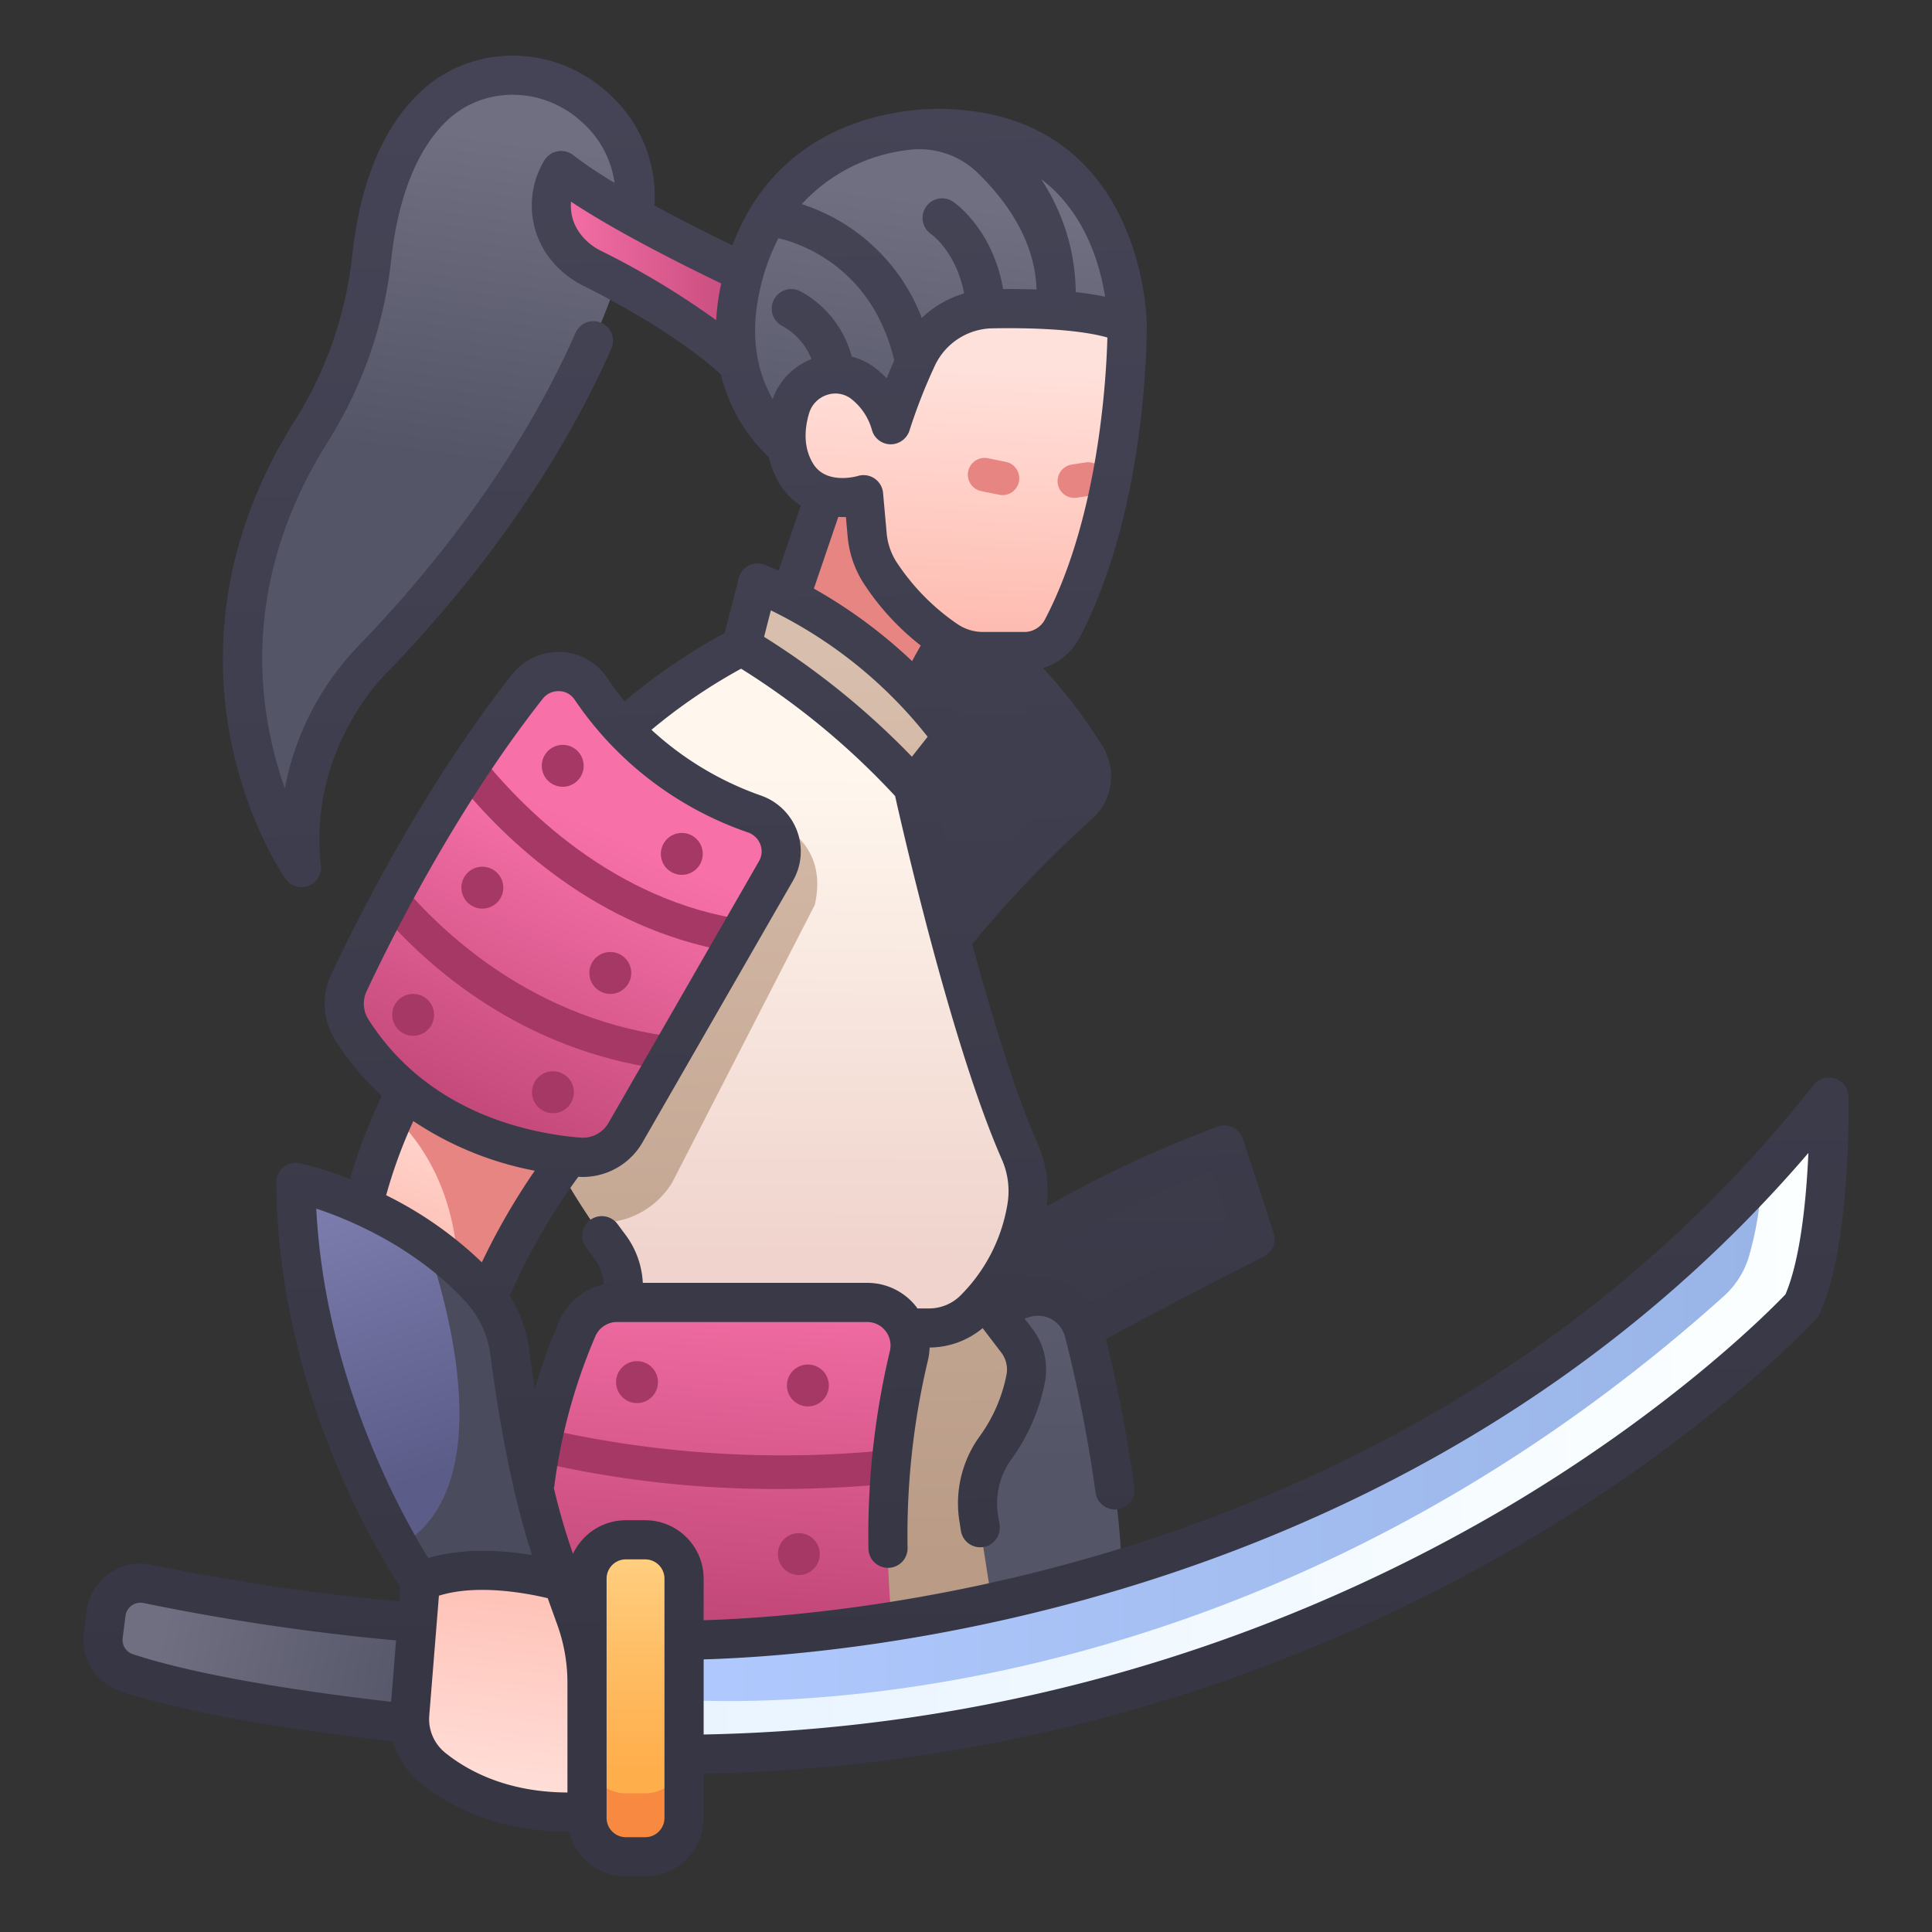 <?xml version='1.0' encoding='utf-8'?>
<svg xmlns:xlink="http://www.w3.org/1999/xlink" xmlns="http://www.w3.org/2000/svg" id="icons" height="512" viewBox="0 0 340 340" width="512"><rect x="0" y="0" width="340" height="340" fill="#333333" stroke="none"/><linearGradient id="linear-gradient" gradientUnits="userSpaceOnUse" x1="190.975" x2="192.666" y1="2.902" y2="315.589"><stop offset="0" stop-color="#444456"/><stop offset="1" stop-color="#363644"/></linearGradient><linearGradient id="linear-gradient-2" gradientUnits="userSpaceOnUse" x1="180.015" x2="180.669" y1="129.286" y2="258.109"><stop offset="0" stop-color="#6f6f81"/><stop offset="1" stop-color="#555568"/></linearGradient><linearGradient id="linear-gradient-3" gradientUnits="userSpaceOnUse" x1="163.936" x2="165.149" y1="115.256" y2="274.704"><stop offset="0" stop-color="#d8beac"/><stop offset="1" stop-color="#b99b86"/></linearGradient><linearGradient id="linear-gradient-4" x1="166.687" x2="168.377" xlink:href="#linear-gradient" y1="3.033" y2="315.72"/><linearGradient id="linear-gradient-5" x1="84.411" x2="76.237" xlink:href="#linear-gradient-2" y1="23.64" y2="80.532"/><linearGradient id="linear-gradient-6" gradientUnits="userSpaceOnUse" x1="97.009" x2="134.501" y1="47.706" y2="47.706"><stop offset="0" stop-color="#f771a8"/><stop offset="1" stop-color="#c14778"/></linearGradient><linearGradient id="linear-gradient-7" x1="166.907" x2="158.733" xlink:href="#linear-gradient-2" y1="35.493" y2="92.385"/><linearGradient id="linear-gradient-8" gradientUnits="userSpaceOnUse" x1="168.496" x2="166.255" y1="64.104" y2="119.008"><stop offset="0" stop-color="#ffe1db"/><stop offset="1" stop-color="#feb5a9"/></linearGradient><linearGradient id="linear-gradient-9" gradientUnits="userSpaceOnUse" x1="137.686" x2="137.389" y1="134.8" y2="222.037"><stop offset="0" stop-color="#fff7ee"/><stop offset="1" stop-color="#efd3cc"/></linearGradient><linearGradient id="linear-gradient-10" x1="148.989" x2="150.202" xlink:href="#linear-gradient-3" y1="115.369" y2="274.818"/><linearGradient id="linear-gradient-11" x1="128.676" x2="124.793" xlink:href="#linear-gradient-6" y1="220.758" y2="285.903"/><linearGradient id="linear-gradient-12" x1="89.079" x2="76.081" xlink:href="#linear-gradient-8" y1="190.823" y2="231.16"/><linearGradient id="linear-gradient-13" x1="29.035" x2="76.776" xlink:href="#linear-gradient-2" y1="284.523" y2="295.464"/><linearGradient id="linear-gradient-14" x1="86.496" x2="92.546" xlink:href="#linear-gradient-8" y1="317.962" y2="263.507"/><linearGradient id="linear-gradient-15" x1="118.444" x2="119.658" xlink:href="#linear-gradient-3" y1="115.602" y2="275.05"/><linearGradient id="linear-gradient-16" gradientUnits="userSpaceOnUse" x1="63.441" x2="79.68" y1="208.48" y2="258.507"><stop offset="0" stop-color="#7d7daf"/><stop offset="1" stop-color="#5c5c89"/></linearGradient><linearGradient id="linear-gradient-17" x1="106.527" x2="82.798" xlink:href="#linear-gradient-6" y1="146.291" y2="199.357"/><linearGradient id="linear-gradient-18" gradientUnits="userSpaceOnUse" x1="118.834" x2="321.874" y1="250.916" y2="250.916"><stop offset="0" stop-color="#e9f4ff"/><stop offset="1" stop-color="#fcffff"/></linearGradient><linearGradient id="linear-gradient-19" gradientUnits="userSpaceOnUse" x1="118.306" x2="310.065" y1="253.129" y2="253.129"><stop offset="0" stop-color="#b0c9fe"/><stop offset="1" stop-color="#99b4e7"/></linearGradient><linearGradient id="linear-gradient-20" gradientUnits="userSpaceOnUse" x1="111.843" x2="111.843" y1="266.911" y2="311.241"><stop offset="0" stop-color="#ffd58a"/><stop offset=".553" stop-color="#ffbe65"/><stop offset="1" stop-color="#ffae4c"/></linearGradient><linearGradient id="linear-gradient-21" x1="164.676" x2="171.238" xlink:href="#linear-gradient" y1="14.93" y2="293.82"/><path d="m163.849 231.433s15.857-14.047 49.859-29.146a1.727 1.727 0 0 1 2.338 1.037l4.362 13.3a1.714 1.714 0 0 1 -.874 2.079c-6.4 3.127-34.213 17.037-51.984 30.946z" fill="url(#linear-gradient)"/><path d="m190.772 234.411c2.961 11.747 7.622 33.458 6.491 49.971l-23.6 7.147-9.784-58.161 16.377-4.914a8.36 8.36 0 0 1 10.516 5.957z" fill="url(#linear-gradient-2)"/><path d="m171.048 225.585 7.9 10.356a8.355 8.355 0 0 1 1.562 6.643 30.875 30.875 0 0 1 -5.4 12.331 16.518 16.518 0 0 0 -2.859 12.279l3.748 24.044-26.39 4.08-.566-66.114z" fill="url(#linear-gradient-3)"/><path d="m164.435 106.657s14.464 6.827 26.669 26.484a6.6 6.6 0 0 1 -1.178 8.371c-7.113 6.445-21.941 20.706-29.53 34.016l-17.615-28.41s-.729-30.586 21.654-40.461z" fill="url(#linear-gradient-4)"/><path d="m145.863 83.582-4.905 23.648 18.762 22.5c3.239-12.915 5.208-26.576 24.924-29.81z" fill="#e78582"/><path d="m76.27 18.758c7.957-7.6 20.4-7.262 28.482.2 4.547 4.2 8.244 10.629 6.651 20.156 0 0-5.84 35.638-45.957 77.057a46.153 46.153 0 0 0 -12.657 29.906 1.622 1.622 0 0 1 -3.083.628c-5.665-11.731-14.706-39.383 5.07-70.805a71.78 71.78 0 0 0 10.644-30.564c.98-9.073 3.739-19.788 10.85-26.578z" fill="url(#linear-gradient-5)"/><path d="m98.748 30.017a11.867 11.867 0 0 0 .057 12.377 13.488 13.488 0 0 0 5.5 4.87c5.141 2.557 18.769 9.76 27.067 18.131l3.128-15.751s-25.387-11.529-35.752-19.627z" fill="url(#linear-gradient-6)"/><path d="m198.365 57s0-32.842-31.207-34.337c0 0-28.993-2.955-36.48 26.3-6.615 25.846 15.185 34.629 15.185 34.629z" fill="url(#linear-gradient-7)"/><path d="m198.365 57s.345 31.136-11.407 53.6a7.563 7.563 0 0 1 -6.7 4.07h-7.229a11.522 11.522 0 0 1 -6.606-2.072 42.969 42.969 0 0 1 -11.7-12.049 14.727 14.727 0 0 1 -2.125-6.5l-.627-6.986s-8.034 2.462-11.792-3.629a14.181 14.181 0 0 1 -1.105-11.653 8.227 8.227 0 0 1 12.874-4.281 13.806 13.806 0 0 1 4.82 7.246 100.3 100.3 0 0 1 4.7-12 14.893 14.893 0 0 1 13.126-8.417c7.488-.122 18.326.183 23.771 2.671z" fill="url(#linear-gradient-8)"/><path d="m160.69 138.458s9.425 42.9 18.737 64.117a17.283 17.283 0 0 1 1.235 10.091 32.868 32.868 0 0 1 -9.448 18 11.35 11.35 0 0 1 -7.807 3.038h-53.7v-7.182a11.9 11.9 0 0 0 -2.406-7.191c-.87-1.147-1.919-2.578-3.053-4.223 0 0-8-12.526-10.275-19.8l12.587-63.775s6.743-8.589 23.931-17.826c.001.007 19.924 8.593 30.199 24.751z" fill="url(#linear-gradient-9)"/><path d="m133.331 102.61s20.45 7.593 34.251 27.122l-6.892 8.726s-12.7-14.62-30.2-24.744z" fill="url(#linear-gradient-10)"/><path d="m108.59 229.2h44.01a7.579 7.579 0 0 1 7.343 9.409 141.113 141.113 0 0 0 -2.8 48.3 7.589 7.589 0 0 1 -7.541 8.408h-48.79a7.577 7.577 0 0 1 -7.57-7.031c-.776-11.112-.831-33.624 8.387-54.535a7.613 7.613 0 0 1 6.961-4.551z" fill="url(#linear-gradient-11)"/><path d="m105.871 196.236s-16.6 18.9-21.765 37.47l-21.456-14.82a84.215 84.215 0 0 1 15.063-36.8z" fill="url(#linear-gradient-12)"/><path d="m84.106 233.706c5.169-18.574 21.765-37.47 21.765-37.47l-28.158-14.15a78.3 78.3 0 0 0 -8.366 14.314c5.142 4.874 12.834 15.546 11.03 34.729z" fill="#e78582"/><path d="m25.923 278.726c12.45 2.514 40.383 7.6 60.393 7.092l-2.356 18.635s-40.612-3.173-61.654-10.068a6.092 6.092 0 0 1 -4.133-6.562l.49-3.878a6.1 6.1 0 0 1 7.26-5.219z" fill="url(#linear-gradient-13)"/><path d="m73.992 278.378-1.879 23.245a11.058 11.058 0 0 0 4.067 9.5c4.742 3.825 13.465 8.529 27.125 7.664v-22.627c0-3.857 1.3-7.035 0-10.667l-4.274-7.115s-15.078-4.553-25.039 0z" fill="url(#linear-gradient-14)"/><path d="m118.306 208.083 25.087-48.846c3-13.281-10.584-15.974-10.584-15.974s-25.295 28.137-36.677 41.117l-2.158 10.935c2.273 7.272 6.7 14.6 10.276 19.794a14.739 14.739 0 0 0 14.056-7.026z" fill="url(#linear-gradient-15)"/><path d="m52.078 208.083s18.953 4.062 32.349 18.613a20.6 20.6 0 0 1 5.288 11.304c1.189 9.186 4.1 27.98 9.316 40.377h-25.039s-21.629-30.735-21.914-70.294z" fill="url(#linear-gradient-16)"/><path d="m103.994 121.225a57.156 57.156 0 0 0 28.815 22.038 6.958 6.958 0 0 1 3.749 10.015l-26.491 46.07a8.646 8.646 0 0 1 -8.236 4.3c-9.5-.8-28.691-4.684-39.96-22.487a8.557 8.557 0 0 1 -.463-8.2c4.329-9.238 15.9-32.45 31.406-52.128a6.924 6.924 0 0 1 11.18.392z" fill="url(#linear-gradient-17)"/><path d="m310.072 206.9q6.048-6.558 11.788-13.83s.509 25.123-4.728 36.638c0 0-71.657 78.489-197.809 79.045l-.489-9.678c158.04-21.895 191.238-92.175 191.238-92.175z" fill="url(#linear-gradient-18)"/><g fill="#a53864"><circle cx="112.103" cy="243.231" r="3.688"/><circle cx="142.175" cy="243.818" r="3.688"/><circle cx="140.582" cy="273.492" r="3.688"/><circle cx="99.031" cy="134.771" r="3.688"/><circle cx="72.705" cy="178.6" r="3.688"/><circle cx="97.308" cy="192.214" r="3.688"/><circle cx="119.986" cy="150.271" r="3.688"/><circle cx="84.884" cy="156.216" r="3.688"/><circle cx="107.402" cy="171.225" r="3.688"/></g><path d="m176.428 87.129a2.913 2.913 0 0 1 -.591-.06l-3.147-.638a2.953 2.953 0 0 1 1.175-5.788l3.147.639a2.953 2.953 0 0 1 -.584 5.847z" fill="#e78582"/><path d="m189.064 87.623a2.953 2.953 0 0 1 -.441-5.872l2.415-.368a2.953 2.953 0 0 1 .889 5.839l-2.414.367a2.98 2.98 0 0 1 -.449.034z" fill="#e78582"/><path d="m128.412 167.445 3.154-5.485c-23.647-3.254-39.945-20.044-47.329-29.372q-1.78 2.619-3.458 5.231c8.137 9.981 24.258 25.618 47.633 29.626z" fill="#a53864"/><path d="m116.5 188.159 3.2-5.558c-25.552-2.75-42.021-18.551-49.3-27.285-1.084 1.974-2.1 3.868-3.034 5.656 8.21 9.42 24.448 23.765 49.134 27.187z" fill="#a53864"/><path d="m95.88 251.414c-.446 1.973-.83 3.929-1.159 5.855a184.283 184.283 0 0 0 42.443 4.767c6.079 0 12.569-.283 19.405-.932q.2-3.126.516-5.991a187.751 187.751 0 0 1 -61.205-3.699z" fill="#a53864"/><path d="m118.306 288.637.528 10.442c15.738 1.038 102.166 2.955 184.536-70.979a15.26 15.26 0 0 0 4.429-7.043 59.644 59.644 0 0 0 2.266-14.16c-77.949 84.515-191.759 81.74-191.759 81.74z" fill="url(#linear-gradient-19)"/><rect fill="url(#linear-gradient-20)" height="48.707" rx="6.83" width="17.076" x="103.305" y="270.979"/><path d="m110.136 326.76h3.415a6.83 6.83 0 0 0 6.83-6.831v-11.165a6.83 6.83 0 0 1 -6.83 6.83h-3.415a6.83 6.83 0 0 1 -6.831-6.83v11.165a6.831 6.831 0 0 0 6.831 6.831z" fill="#f78a40"/><path d="m89.715 238a20.591 20.591 0 0 0 -5.288-11.3 57.559 57.559 0 0 0 -9.386-8.147c3.673 10.648 13.208 43.512-4.875 53.637 2.272 3.977 3.826 6.192 3.826 6.192h25.039c-5.212-12.401-8.131-31.195-9.316-40.382z" fill="#4b4b5e"/><path d="m322.955 189.807a3.446 3.446 0 0 0 -3.8 1.136c-66.779 84.824-169.088 93.418-195.327 94.189v-7.323a10.287 10.287 0 0 0 -10.275-10.275h-3.415a10.279 10.279 0 0 0 -9.3 5.93 115.527 115.527 0 0 1 -3.372-11.612 3.26 3.26 0 0 0 .087-.357 98.991 98.991 0 0 1 7.23-26.354 4.167 4.167 0 0 1 3.807-2.492h44.01a4.083 4.083 0 0 1 3.232 1.571 4.152 4.152 0 0 1 .765 3.573 139.761 139.761 0 0 0 -3.767 34.721 3.445 3.445 0 0 0 3.444 3.4h.044a3.443 3.443 0 0 0 3.4-3.488 132.818 132.818 0 0 1 3.57-32.993 11.094 11.094 0 0 0 .307-2.29 14.741 14.741 0 0 0 9.335-3.412l3.28 4.3a4.919 4.919 0 0 1 .917 3.907 27.461 27.461 0 0 1 -4.805 10.949 20.088 20.088 0 0 0 -3.479 14.839l.258 1.655a3.446 3.446 0 0 0 3.4 2.914 3.365 3.365 0 0 0 .536-.042 3.443 3.443 0 0 0 2.872-3.935l-.257-1.653a13.152 13.152 0 0 1 2.239-9.72 34.408 34.408 0 0 0 6-13.713 11.817 11.817 0 0 0 -2.207-9.379l-1.384-1.814.945-.284a4.915 4.915 0 0 1 6.185 3.5 248.455 248.455 0 0 1 5.363 27.385 3.445 3.445 0 1 0 6.831-.9 255.032 255.032 0 0 0 -5.513-28.172 11.779 11.779 0 0 0 -14.22-8.57q.8-1.447 1.434-2.88a182.758 182.758 0 0 1 31.983-16.085l3.358 10.242c-3.482 1.724-17.818 9.205-25.346 13.355a3.445 3.445 0 0 0 3.327 6.034c11.038-6.085 27.623-14.46 27.71-14.5a3.444 3.444 0 0 0 1.791-4.183l-5.423-16.536a3.445 3.445 0 0 0 -4.487-2.151 204.191 204.191 0 0 0 -30.049 14.024 20.723 20.723 0 0 0 -1.61-11.127c-4.053-9.237-8.165-22.814-11.483-35.044a204.369 204.369 0 0 1 21.141-22.082 10.039 10.039 0 0 0 1.791-12.741 90.01 90.01 0 0 0 -10.452-13.747 10.982 10.982 0 0 0 6.432-5.389c12.016-22.964 11.814-53.925 11.8-55.231v-.009c-.012-1.109-.759-36.086-34.44-37.729-2.174-.165-28.858-1.607-38.475 23.966-3.727-1.808-8.753-4.318-13.716-7.014a24.409 24.409 0 0 0 -8.091-19.747c-9.513-8.778-24.094-8.846-33.2-.157-6.511 6.216-10.514 15.871-11.9 28.7a68.324 68.324 0 0 1 -10.069 29c-14.217 22.533-13.955 43.225-11.231 56.617 2.958 14.534 9.277 23.686 9.545 24.068a3.445 3.445 0 0 0 6.246-2.362c-2.3-20.319 11.206-33.494 11.336-33.618.036-.034.072-.07.107-.106 21.887-22.6 33.627-43.531 39.622-57.114a3.445 3.445 0 1 0 -6.3-2.782c-5.764 13.059-17.075 33.209-38.223 55.056a49.345 49.345 0 0 0 -12.884 25c-4.7-13.2-8.267-35.916 7.619-61.08a75.27 75.27 0 0 0 11.091-31.946c.827-7.675 3.2-18.147 9.8-24.452 6.478-6.185 16.918-6.081 23.767.238a17.49 17.49 0 0 1 5.742 10.689 75.253 75.253 0 0 1 -7.289-4.875 3.445 3.445 0 0 0 -4.989.806 15.306 15.306 0 0 0 0 16.106 16.928 16.928 0 0 0 6.9 6.135c4.595 2.285 16.051 8.333 24.057 15.493a29.9 29.9 0 0 0 8.494 14.643 15.627 15.627 0 0 0 1.923 4.754 11.532 11.532 0 0 0 3.677 3.743l-3.9 11.445c-1.431-.645-2.326-.985-2.493-1.047a3.445 3.445 0 0 0 -4.537 2.376l-2.469 9.656a104.676 104.676 0 0 0 -17.614 12 50.47 50.47 0 0 1 -3.049-4.1 10.184 10.184 0 0 0 -8.16-4.569 10.449 10.449 0 0 0 -8.594 3.952c-15.753 19.987-27.5 43.582-31.82 52.8a11.938 11.938 0 0 0 .669 11.507 48.994 48.994 0 0 0 8.235 9.881 92.421 92.421 0 0 0 -5.6 14.626 61.725 61.725 0 0 0 -8.8-2.793 3.445 3.445 0 0 0 -4.167 3.393c.263 36.568 17.966 65.351 21.828 71.2l-.2 2.515a396.049 396.049 0 0 1 -43.652-6.471 9.545 9.545 0 0 0 -11.36 8.163l-.49 3.877a9.552 9.552 0 0 0 6.478 10.269c13.049 4.276 33.149 7.135 47.949 8.8a14.456 14.456 0 0 0 4.835 7.35c4.955 4 13.366 8.532 26.021 8.532h.119a10.286 10.286 0 0 0 9.979 7.866h3.415a10.288 10.288 0 0 0 10.275-10.276v-7.794a295.935 295.935 0 0 0 143.91-40.406c33.452-19.64 51.2-38.885 51.94-39.695a3.435 3.435 0 0 0 .592-.9c5.5-12.089 5.058-37.076 5.036-38.134a3.446 3.446 0 0 0 -2.348-3.196zm-196.923-133.464a142.729 142.729 0 0 0 -20.189-12.163 10.065 10.065 0 0 1 -4.114-3.607 8.074 8.074 0 0 1 -1.236-5.082c7.707 5.113 18.9 10.772 26.43 14.394a41.6 41.6 0 0 0 -.891 6.458zm-57.202 243.141c-14.354-1.644-33.274-4.382-45.452-8.373a2.652 2.652 0 0 1 -1.788-2.856l.491-3.878a2.655 2.655 0 0 1 3.161-2.274 402.807 402.807 0 0 0 44.46 6.586zm119.347-164.526a3.153 3.153 0 0 1 -.564 4 223.725 223.725 0 0 0 -18.674 19.007c-2.207-8.587-3.841-15.639-4.528-18.661l5.875-7.437a3.447 3.447 0 0 0 .11-4.124 75.682 75.682 0 0 0 -4.833-6.123c.736-1.519 1.634-3.155 2.353-4.419a15 15 0 0 0 5.116.9h1.339a80.9 80.9 0 0 1 13.806 16.857zm-4.272-25.964a4.107 4.107 0 0 1 -3.644 2.222h-7.229a8.048 8.048 0 0 1 -4.633-1.451 39.293 39.293 0 0 1 -10.752-11.05 11.342 11.342 0 0 1 -1.616-4.978l-.627-6.986a3.445 3.445 0 0 0 -4.44-2.986c-.056.016-5.517 1.639-7.852-2.144-1.882-3.051-1.439-6.5-.735-8.859a4.851 4.851 0 0 1 3.2-3.277 4.573 4.573 0 0 1 4.255.738 10.469 10.469 0 0 1 3.624 5.488 3.444 3.444 0 0 0 3.242 2.481 3.493 3.493 0 0 0 3.334-2.356 96.129 96.129 0 0 1 4.531-11.578 11.4 11.4 0 0 1 10.087-6.477c8.976-.157 16.014.414 20.232 1.615-.201 7.561-1.601 31.68-10.977 49.598zm-21.869 4.606c-.454.794-.983 1.743-1.518 2.749a87.7 87.7 0 0 0 -17.291-12.767l4.3-12.616c.455.023.9.031 1.339.02l.3 3.364a18.266 18.266 0 0 0 2.633 8.011 44.843 44.843 0 0 0 10.237 11.239zm32.44-61.385q-2.315-.484-5.164-.8a36.658 36.658 0 0 0 -6.1-19.9c7.781 5.876 10.388 15.098 11.264 20.703zm-22.476-21.845c4.447 4.283 10.174 11.526 10.405 20.577q-2.772-.1-5.88-.078c-1.791-10.511-8.509-15.182-8.81-15.386a3.445 3.445 0 0 0 -3.889 5.687c.2.139 4.485 3.262 5.84 10.469a18.179 18.179 0 0 0 -7.447 4.32 33.7 33.7 0 0 0 -21.127-20.036 30.2 30.2 0 0 1 18.613-9.517 14.728 14.728 0 0 1 12.295 3.964zm-36.024 39.872c-2.727-4.749-4.274-11.4-1.961-20.434a36.821 36.821 0 0 1 2.975-7.883c3.448.792 16.142 4.769 20.246 20.943a3.427 3.427 0 0 0 .165.476c-.451 1.016-.9 2.087-1.356 3.241a17.068 17.068 0 0 0 -1.985-1.8 11.442 11.442 0 0 0 -4.175-2.028 18.324 18.324 0 0 0 -9.176-11.566 3.445 3.445 0 1 0 -2.9 6.251 11.405 11.405 0 0 1 4.991 5.75 11.769 11.769 0 0 0 -6.824 7.05zm-.317 37.172a79.644 79.644 0 0 1 27.592 22.244l-2.771 3.508a137.879 137.879 0 0 0 -26.013-21.093zm-5.235 10.265a132.931 132.931 0 0 1 27.1 22.409c1.437 6.418 10.039 44.02 18.749 63.871a13.808 13.808 0 0 1 1 8.079 29.454 29.454 0 0 1 -8.426 16.126 7.859 7.859 0 0 1 -5.441 2.1h-1.952c-.071-.1-.131-.2-.205-.293a10.93 10.93 0 0 0 -8.653-4.209h-39.474a15.418 15.418 0 0 0 -3.074-8.5c-.405-.536-.852-1.135-1.328-1.79a3.445 3.445 0 1 0 -5.575 4.048c.506.7.979 1.333 1.411 1.9a8.486 8.486 0 0 1 1.686 4.6 11.069 11.069 0 0 0 -7.764 6.348 96.217 96.217 0 0 0 -4.36 12.126c-.4-2.575-.729-4.936-.987-6.93a23.84 23.84 0 0 0 -3.4-9.522 109.4 109.4 0 0 1 12.041-20.948c.26.016.521.032.78.032a12.146 12.146 0 0 0 10.5-6.055l26.492-46.071a10.318 10.318 0 0 0 .742-8.73 10.46 10.46 0 0 0 -6.316-6.245 55.665 55.665 0 0 1 -19.323-11.59 97.64 97.64 0 0 1 15.777-10.756zm-45.624 104.47a67.257 67.257 0 0 0 -16.842-11.808 86.087 86.087 0 0 1 4.78-13.051 57.789 57.789 0 0 0 21.372 8.737 117.52 117.52 0 0 0 -9.31 16.122zm-20.018-42.834a5.146 5.146 0 0 1 -.255-4.894c4.218-9 15.682-32.031 30.993-51.457a3.476 3.476 0 0 1 2.758-1.336h.148a3.369 3.369 0 0 1 2.7 1.5 60.528 60.528 0 0 0 30.521 23.372 3.59 3.59 0 0 1 2.172 2.139 3.4 3.4 0 0 1 -.249 2.916l-26.49 46.07a5.228 5.228 0 0 1 -4.961 2.581c-9.512-.797-27.012-4.58-37.337-20.891zm-9.124 33.379c6.094 2.03 17.474 6.819 26.235 16.335a17.08 17.08 0 0 1 4.405 9.414c1.1 8.5 3.412 23.245 7.332 35.222-4.981-.818-12.051-1.346-18.248.527-4.501-7.23-18.204-31.523-19.724-61.498zm44.202 102.756c-10.56-.045-17.472-3.742-21.517-7a7.608 7.608 0 0 1 -2.8-6.545l1.7-21.087c6.738-2.121 15.551-.426 19.147.436l1.71 4.746a30.08 30.08 0 0 1 1.76 10.16zm17.076 4.479a3.39 3.39 0 0 1 -3.385 3.386h-3.415a3.39 3.39 0 0 1 -3.386-3.386v-42.12a3.389 3.389 0 0 1 3.386-3.385h3.415a3.389 3.389 0 0 1 3.385 3.385zm197.281-92.146c-2.716 2.847-20.159 20.541-50.2 38.142a289.034 289.034 0 0 1 -140.186 39.318v-13.219c25.864-.738 125.677-8.939 194.417-89.123-.348 7.821-1.331 18.505-4.031 24.882z" fill="url(#linear-gradient-21)"/></svg>